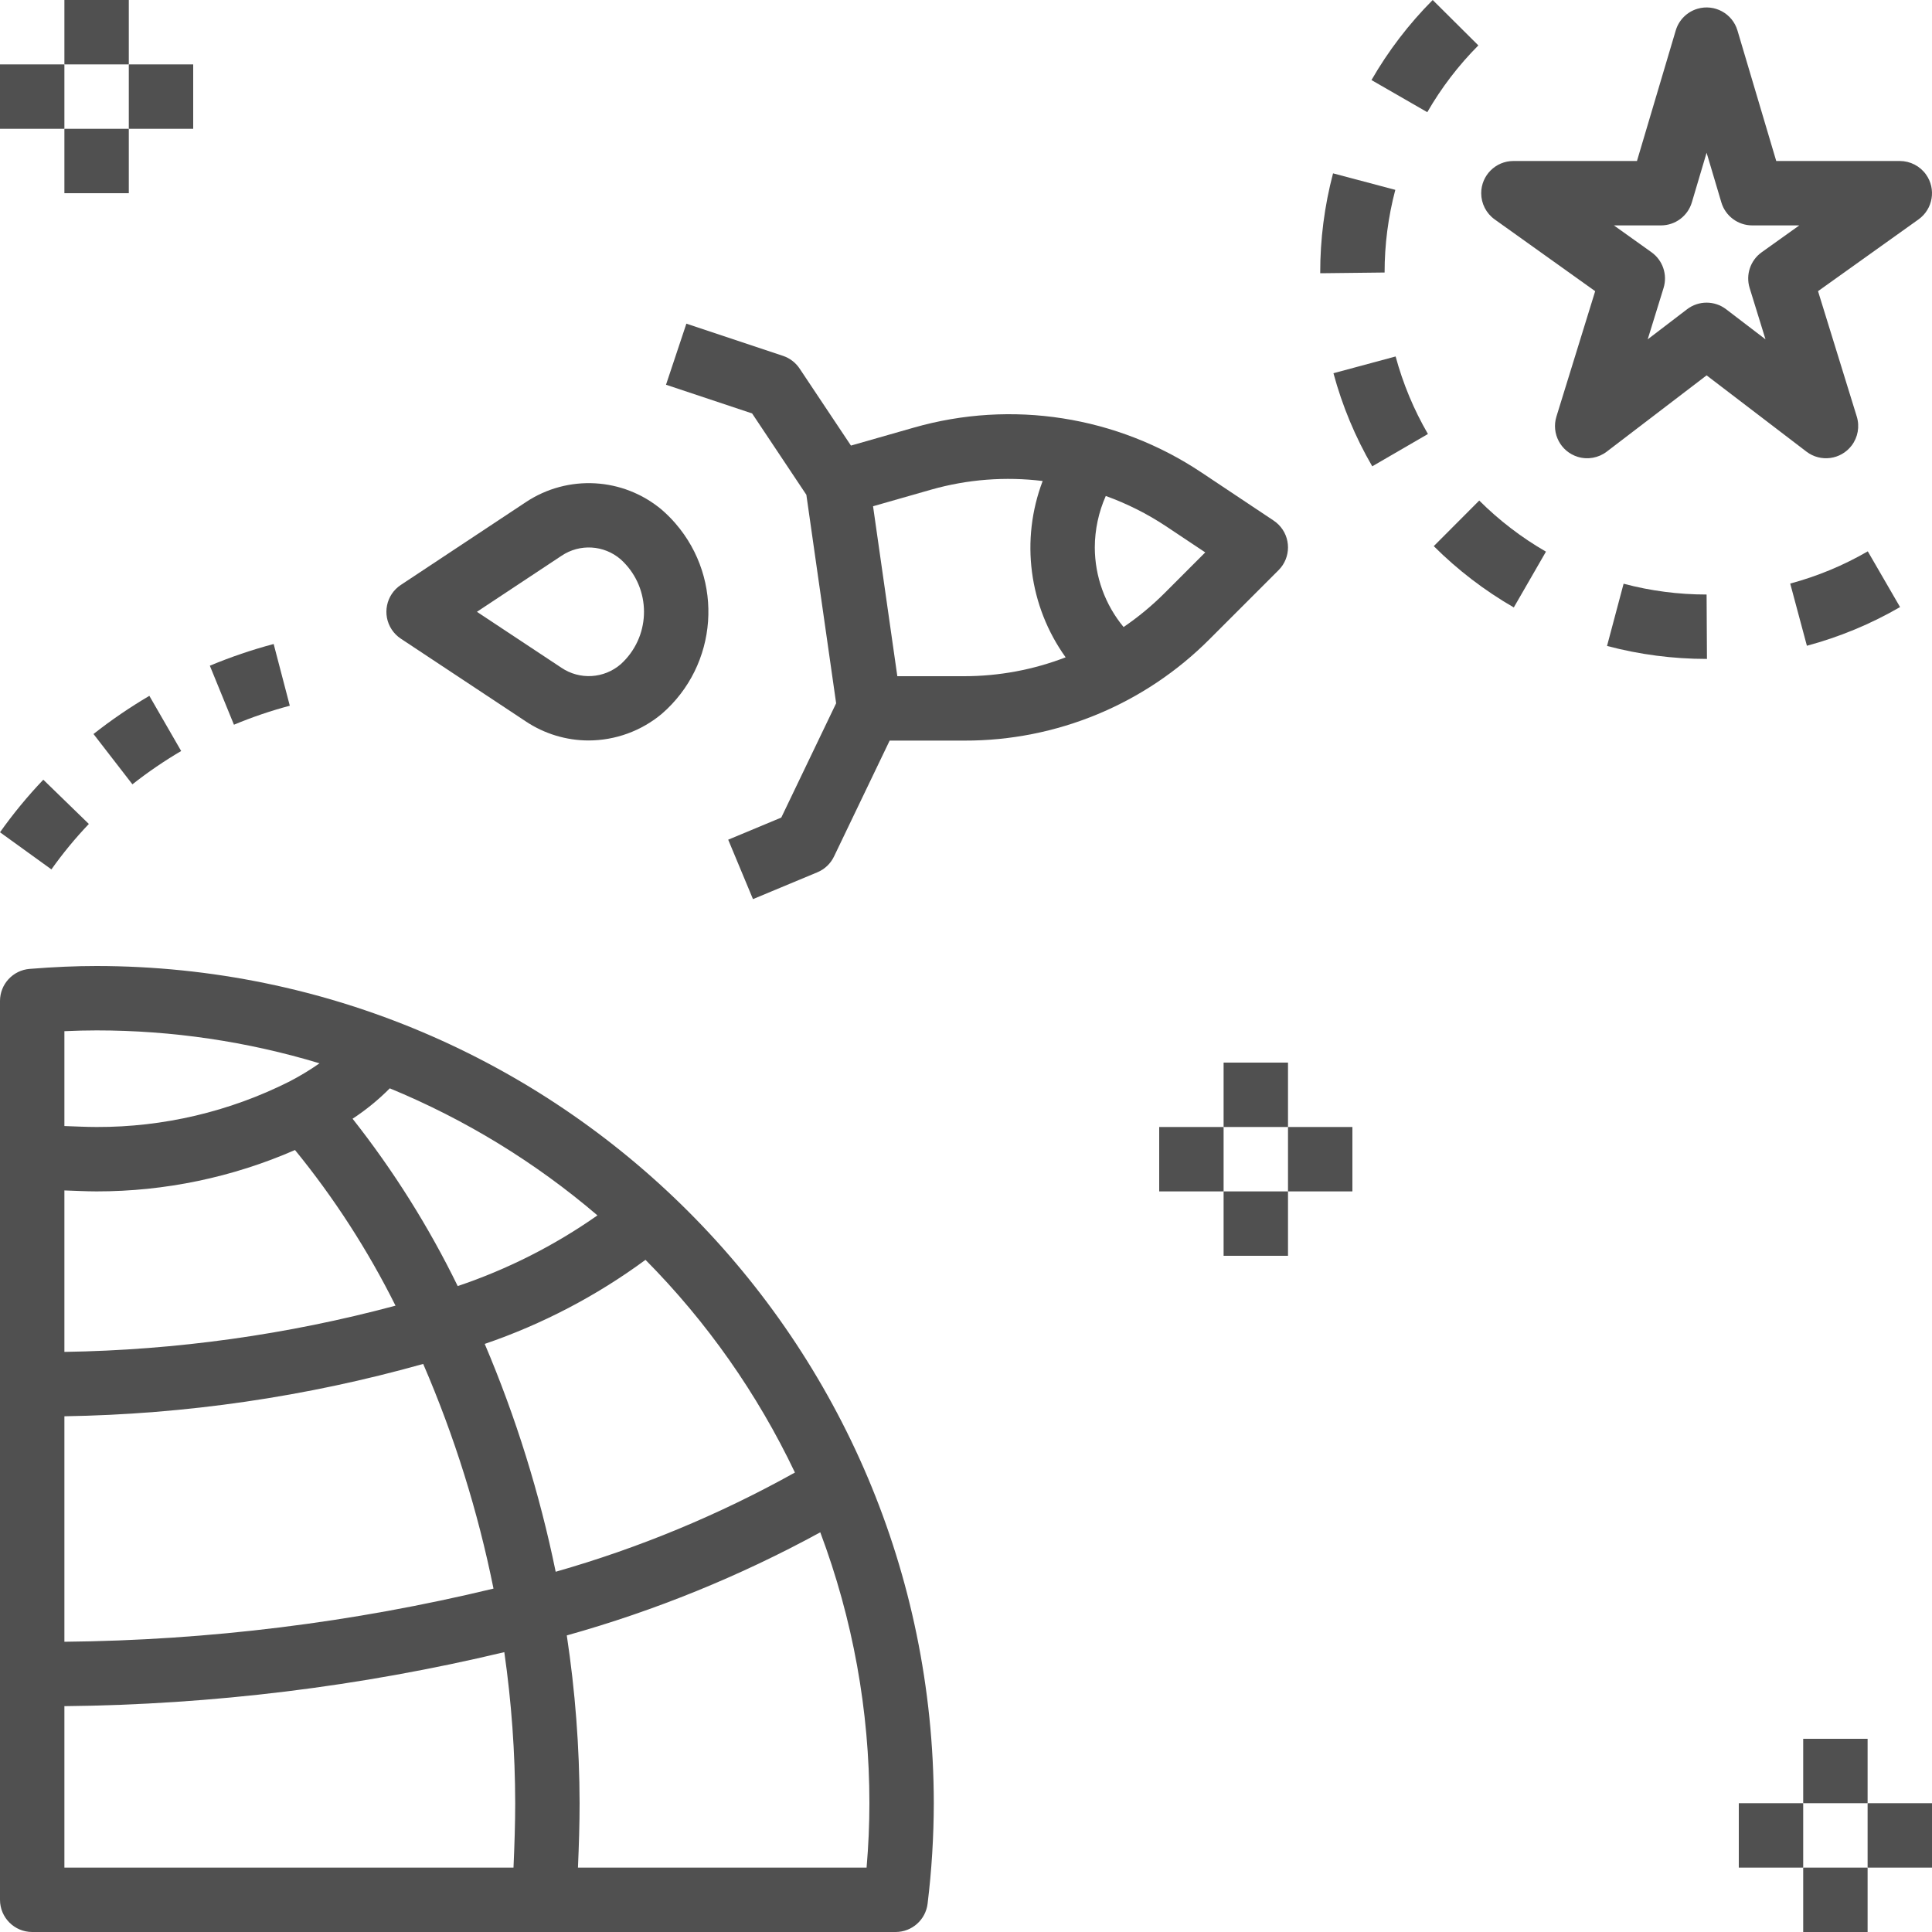 <?xml version="1.0" encoding="iso-8859-1"?>
<!-- Generator: Adobe Illustrator 19.0.0, SVG Export Plug-In . SVG Version: 6.00 Build 0)  -->
<svg xmlns="http://www.w3.org/2000/svg" xmlns:xlink="http://www.w3.org/1999/xlink" version="1.1" id="Capa_1" x="0px" y="0px" viewBox="0 0 480 480" style="enable-background:new 0 0 480 480;" xml:space="preserve" width="512px" height="512px">
<g>
	<g>
		<path d="M24,240c-5.121,0-10.563,0.234-16.637,0.719C3.205,241.052,0,244.524,0,248.695V472c0,4.418,3.582,8,8,8h214.516    c4.051-0.001,7.463-3.029,7.945-7.051c1.011-8.278,1.525-16.609,1.539-24.949C231.87,333.179,138.821,240.13,24,240z     M96.843,270.394c18.755,7.734,36.167,18.387,51.592,31.564c-10.67,7.49-22.362,13.406-34.717,17.566    c-7.201-14.75-15.958-28.689-26.122-41.578C90.934,275.758,94.033,273.227,96.843,270.394z M16,256.195    c2.797-0.129,5.449-0.195,8-0.195c18.763-0.004,37.425,2.751,55.386,8.178c-2.408,1.68-4.923,3.199-7.53,4.548    C57.009,276.186,40.615,280.048,24,280c-2.76,0-5.333-0.157-8-0.24V256.195z M16,295.759c2.673,0.078,5.241,0.241,8,0.241    c16.964,0.011,33.747-3.489,49.292-10.281c9.729,11.927,18.105,24.896,24.973,38.671C71.42,331.586,43.79,335.443,16,335.875    V295.759z M16,351.869c30.15-0.475,60.112-4.847,89.142-13.005c7.753,17.946,13.607,36.654,17.466,55.819    C87.686,403.105,51.921,407.536,16,407.892V351.869z M127.576,464H16v-40.109c36.819-0.368,73.48-4.869,109.295-13.419    c1.782,12.43,2.686,24.971,2.705,37.528C128,452.995,127.828,458.377,127.576,464z M120.428,333.891    c14.302-4.885,27.772-11.929,39.944-20.887c15.257,15.402,27.807,33.266,37.124,52.841    c-18.797,10.481-38.742,18.754-59.439,24.653C134.081,371.09,128.176,352.126,120.428,333.891z M215.301,464h-71.709    c0.243-5.596,0.408-10.975,0.408-16c-0.031-13.955-1.095-27.888-3.183-41.686c21.895-6.125,43.023-14.719,62.978-25.616    C211.88,402.215,216.014,425.014,216,448C216,453.25,215.77,458.535,215.301,464z" fill="#505050"/>
	</g>
</g>
<g>
	<g>
		<path d="M478.51,43.351c-1.502-2.103-3.926-3.351-6.51-3.351h-30.699l-9.633-32.426c-1.257-4.235-5.709-6.649-9.944-5.392    c-2.594,0.77-4.622,2.798-5.392,5.392L406.699,40H376c-4.419,0.001-8,3.584-7.999,8.003c0.001,2.584,1.249,5.008,3.351,6.51    l24.965,17.828l-9.625,31.148c-1.306,4.22,1.057,8.7,5.277,10.006c2.474,0.766,5.166,0.286,7.223-1.287L424,93.258l24.809,18.949    c3.509,2.683,8.529,2.014,11.213-1.496c1.573-2.057,2.053-4.749,1.287-7.223l-9.625-31.148l24.965-17.828    C480.244,51.944,481.078,46.947,478.51,43.351z M434.691,71.547l3.941,12.758l-9.777-7.469c-2.866-2.193-6.845-2.193-9.711,0    l-9.777,7.469l3.941-12.758c1.016-3.295-0.191-6.87-2.996-8.875L400.969,56h11.699c3.541-0.001,6.66-2.328,7.668-5.723L424,37.945    l3.664,12.332c1.008,3.394,4.127,5.722,7.668,5.723h11.699l-9.344,6.672C434.882,64.677,433.675,68.252,434.691,71.547z" fill="#505050"/>
	</g>
</g>
<g>
	<g>
		<path d="M424,147.707c-6.961,0.004-13.893-0.898-20.621-2.684l-4.117,15.461c8.072,2.142,16.387,3.225,24.738,3.223h0.09    L424,147.707z" fill="#505050"/>
	</g>
</g>
<g>
	<g>
		<path d="M464.047,136.98c-6.046,3.501-12.526,6.192-19.273,8.004l4.145,15.453c8.103-2.175,15.885-5.407,23.145-9.613    L464.047,136.98z" fill="#505050"/>
	</g>
</g>
<g>
	<g>
		<path d="M367.512,124.36l-11.297,11.328c5.936,5.921,12.62,11.041,19.883,15.23l7.992-13.859    C378.035,133.565,372.462,129.296,367.512,124.36z" fill="#505050"/>
	</g>
</g>
<g>
	<g>
		<path d="M346.738,88.562l-15.445,4.164c2.182,8.1,5.422,15.876,9.637,23.129l13.836-8.031    C351.258,101.782,348.56,95.307,346.738,88.562z" fill="#505050"/>
	</g>
</g>
<g>
	<g>
		<path d="M331.191,43.067c-2.135,8.095-3.206,16.433-3.188,24.805l1.117,0.004L344,67.707c-0.005-6.933,0.889-13.837,2.66-20.539    L331.191,43.067z" fill="#505050"/>
	</g>
</g>
<g>
	<g>
		<path d="M355.949,0c-5.913,5.941-11.027,12.628-15.211,19.891l13.867,7.984c3.49-6.059,7.755-11.637,12.688-16.594L355.949,0z" fill="#505050"/>
	</g>
</g>
<g>
	<g>
		<path d="M10.757,193.715C6.861,197.804,3.266,202.169,0,206.776L12.774,216c2.823-3.983,5.931-7.755,9.3-11.288L10.757,193.715z" fill="#505050"/>
	</g>
</g>
<g>
	<g>
		<path d="M37.106,172.879c-4.834,2.845-9.471,6.013-13.878,9.483l9.668,12.5c3.846-3.029,7.894-5.794,12.115-8.275L37.106,172.879z    " fill="#505050"/>
	</g>
</g>
<g>
	<g>
		<path d="M67.99,160c-5.4,1.44-10.698,3.242-15.856,5.394l5.988,14.66c4.515-1.883,9.151-3.459,13.878-4.72L67.99,160z" fill="#505050"/>
	</g>
</g>
<g>
	<g>
		<rect x="448" y="432" width="16" height="16" fill="#505050"/>
	</g>
</g>
<g>
	<g>
		<rect x="448" y="464" width="16" height="16" fill="#505050"/>
	</g>
</g>
<g>
	<g>
		<rect x="464" y="448" width="16" height="16" fill="#505050"/>
	</g>
</g>
<g>
	<g>
		<rect x="432" y="448" width="16" height="16" fill="#505050"/>
	</g>
</g>
<g>
	<g>
		<rect x="304" y="264" width="16" height="16" fill="#505050"/>
	</g>
</g>
<g>
	<g>
		<rect x="304" y="296" width="16" height="16" fill="#505050"/>
	</g>
</g>
<g>
	<g>
		<rect x="320" y="280" width="16" height="16" fill="#505050"/>
	</g>
</g>
<g>
	<g>
		<rect x="288" y="280" width="16" height="16" fill="#505050"/>
	</g>
</g>
<g>
	<g>
		<rect x="16" y="0" width="16" height="16" fill="#505050"/>
	</g>
</g>
<g>
	<g>
		<rect x="16" y="32" width="16" height="16" fill="#505050"/>
	</g>
</g>
<g>
	<g>
		<rect x="32" y="16" width="16" height="16" fill="#505050"/>
	</g>
</g>
<g>
	<g>
		<rect y="16" width="16" height="16" fill="#505050"/>
	</g>
</g>
<g>
	<g>
		<path d="M317.658,130.344c-0.373-0.373-0.782-0.708-1.221-1.001l-17.902-11.934c-21.037-14.055-47.195-18.139-71.516-11.164    l-15.603,4.458l-12.761-19.141c-0.986-1.48-2.438-2.589-4.125-3.152l-24-8l-5.063,15.18l21.398,7.133l13.472,20.207l7.399,51.797    l-13.629,28.394l-13.188,5.496l6.156,14.766l16-6.668c1.814-0.754,3.285-2.15,4.133-3.922L221.032,184h18.565    c22.88,0.063,44.834-9.031,60.969-25.254l17.09-17.09C320.78,138.533,320.781,133.469,317.658,130.344z M239.598,168h-16.66    l-6.031-42.223l14.512-4.148c8.976-2.541,18.368-3.263,27.627-2.125c-5.562,14.636-3.417,31.085,5.71,43.806    C256.728,166.403,248.2,167.993,239.598,168z M289.254,147.434c-3.102,3.09-6.484,5.886-10.102,8.352    c-4.608-5.565-7.137-12.56-7.152-19.786c0.015-4.402,0.943-8.753,2.726-12.778c5.259,1.896,10.273,4.414,14.934,7.5l9.781,6.519    L289.254,147.434z" fill="#505050"/>
	</g>
</g>
<g>
	<g>
		<path d="M167.823,130.054c-1.055-1.22-2.197-2.362-3.417-3.417c-9.587-8.043-23.326-8.811-33.75-1.887l-31.074,20.578    c-3.685,2.442-4.692,7.409-2.25,11.094c0.592,0.893,1.357,1.658,2.25,2.25l31.07,20.574c4.617,3.075,10.039,4.718,15.586,4.723    c6.641-0.014,13.068-2.351,18.168-6.605C178.414,165.243,179.944,144.062,167.823,130.054z M155.481,163.757    c-0.404,0.448-0.83,0.874-1.278,1.278c-4.146,3.574-10.172,3.931-14.711,0.871L118.488,152l21.008-13.91    c4.538-3.06,10.564-2.701,14.707,0.875C161.402,145.458,161.974,156.558,155.481,163.757z" fill="#505050"/>
	</g>
</g>
<g>
</g>
<g>
</g>
<g>
</g>
<g>
</g>
<g>
</g>
<g>
</g>
<g>
</g>
<g>
</g>
<g>
</g>
<g>
</g>
<g>
</g>
<g>
</g>
<g>
</g>
<g>
</g>
<g>
</g>
</svg>
